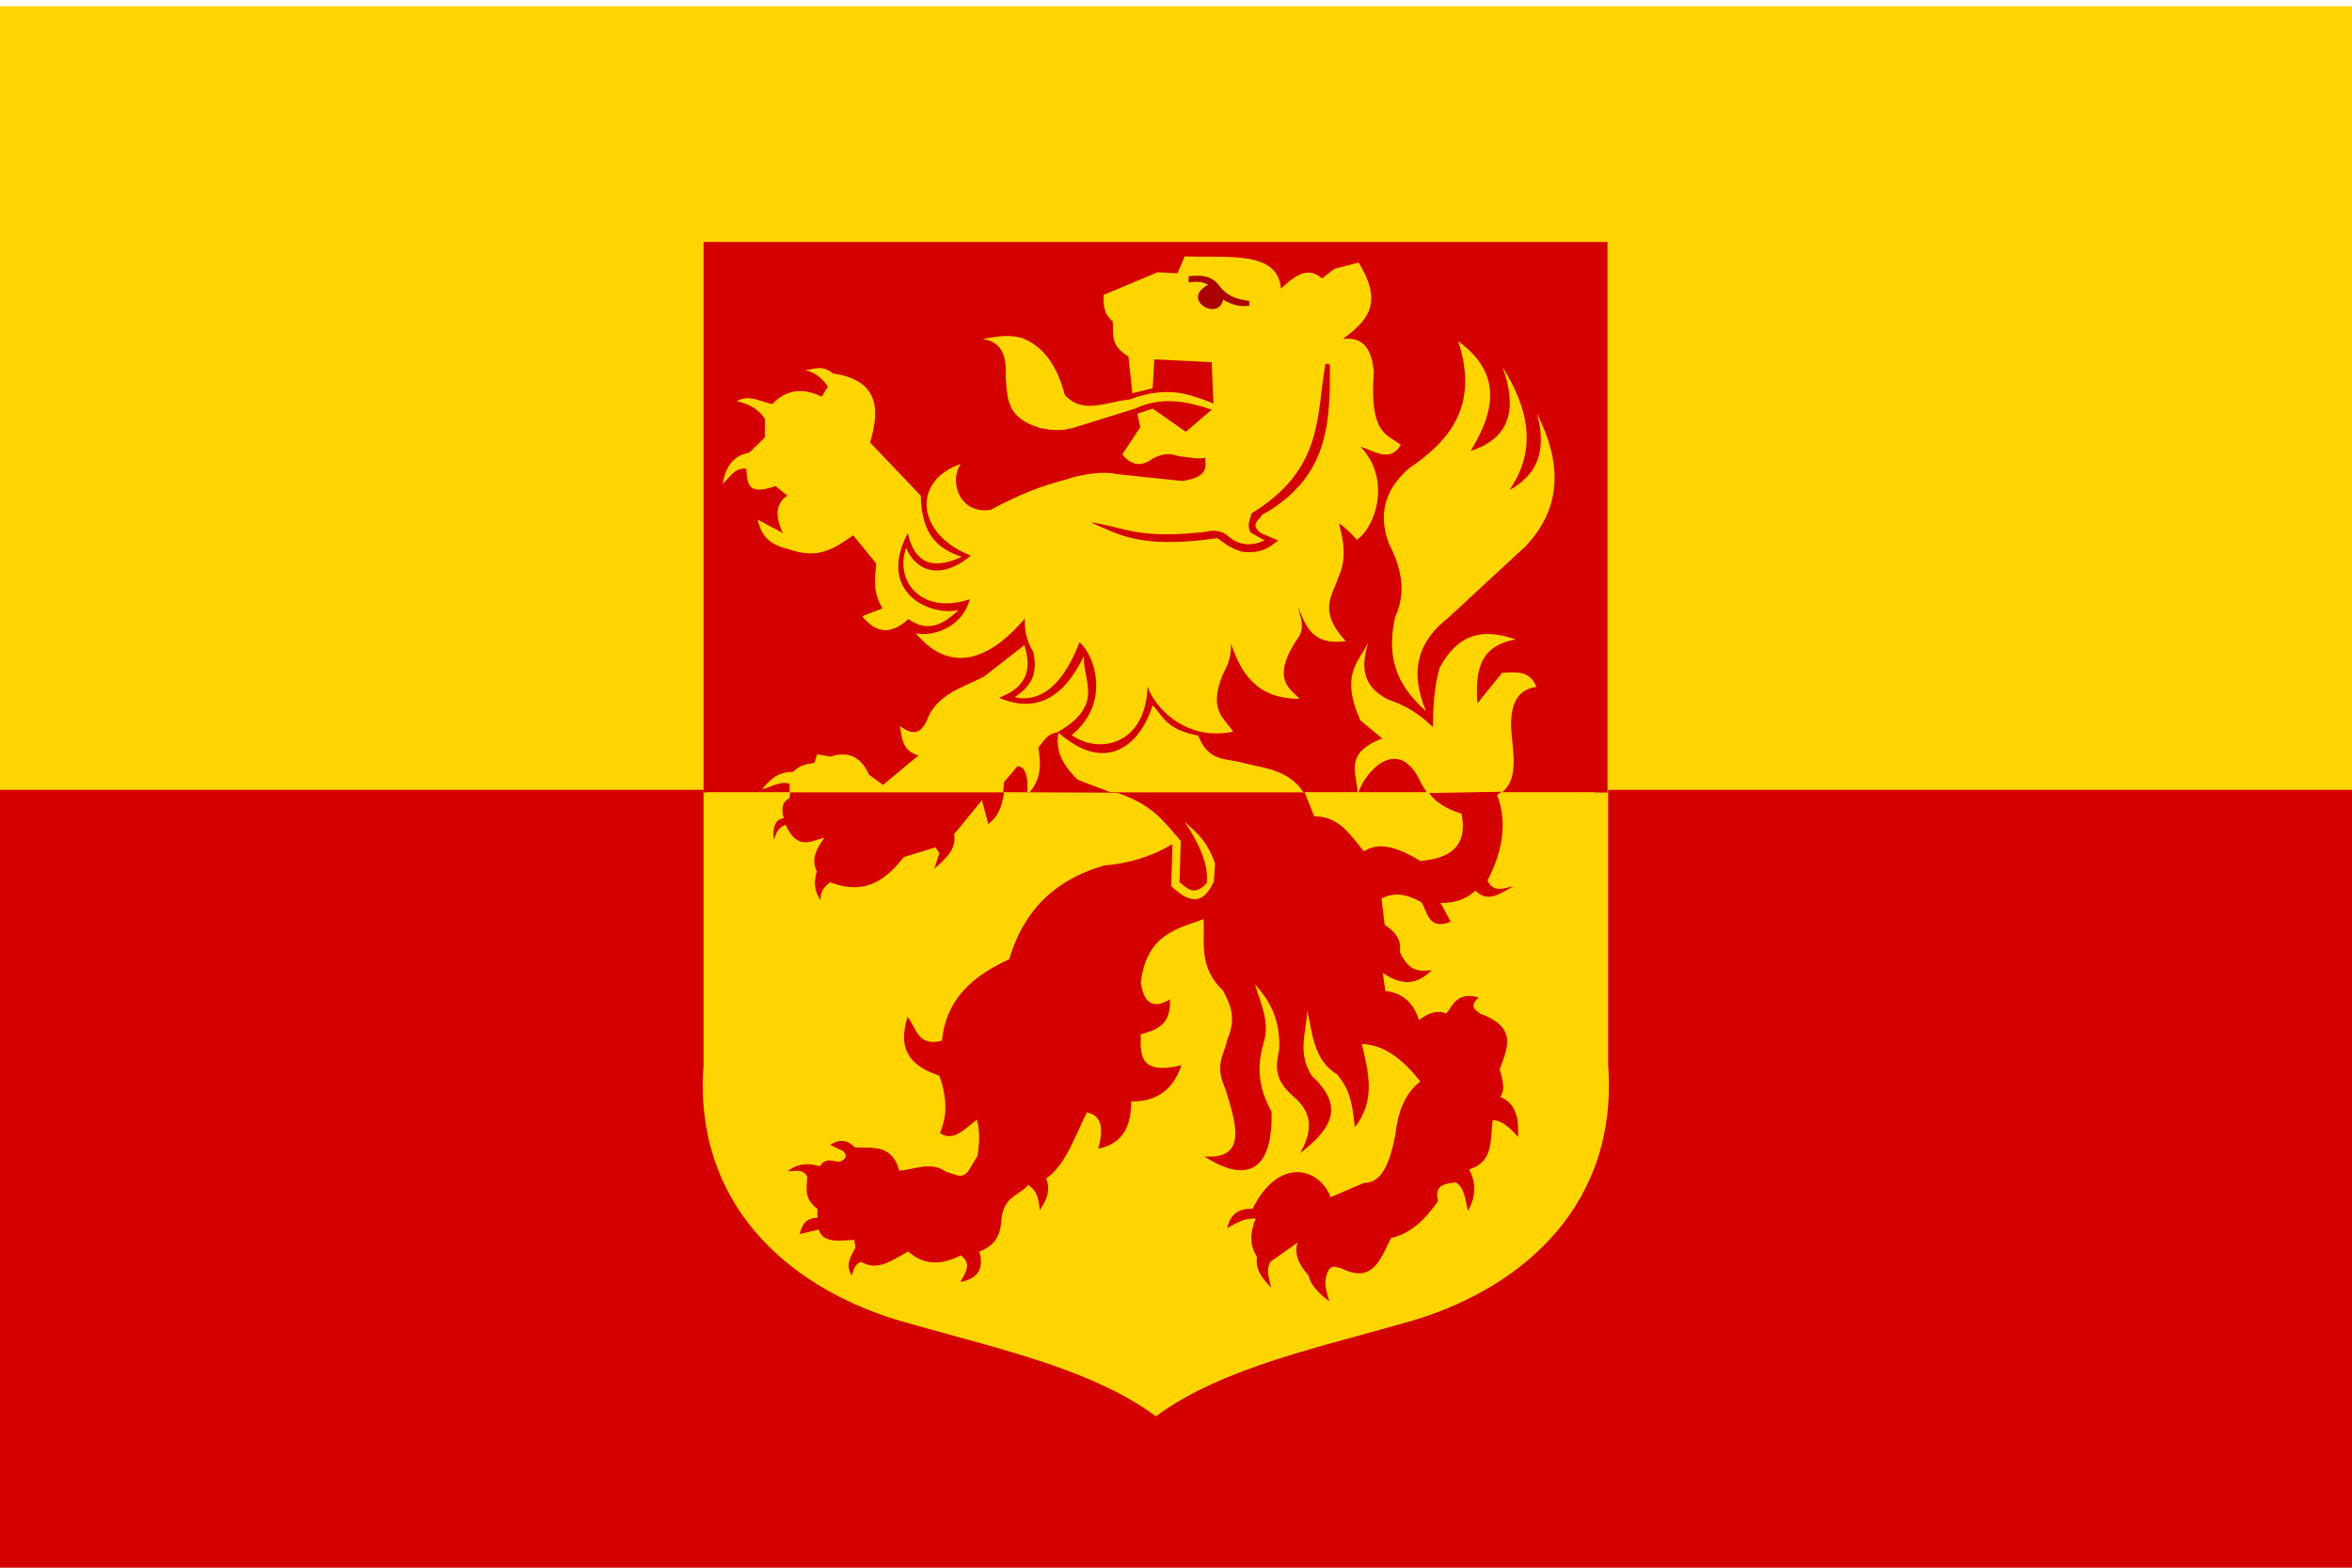 <svg width="600" height="400" viewBox="0 0 600 400" fill="none" xmlns="http://www.w3.org/2000/svg" xmlns:cgf="https://coding.garden/flags"><g clip-path="url(#clip0_1_10672)">
<path d="M-2.254 1.582V398.298H603.841V1.582H-2.254V1.582Z" fill="#FFD500"/>
<path d="M-2.392 201.516V403.087H604.575V201.516H-2.392V201.516Z" fill="#D40000"/>
<path d="M294.859 61.74H179.476V271.756C176.878 307.008 200.728 328.042 228.298 336.628C251.935 343.591 277.702 348.655 294.859 361.391V61.74V61.74Z" fill="#FFD500"/>
<path d="M294.859 61.74H410.241V271.756C412.839 307.008 388.989 328.042 361.419 336.628C337.782 343.591 312.015 348.655 294.859 361.391C288.367 261.094 275.164 160.371 294.859 61.74V61.74Z" fill="#FFD500"/>
<path d="M410.079 61.74H179.477V202.216H410.079V61.74Z" fill="#D40000"/>
<path d="M205.45 94.431C208.301 95.121 209.856 96.788 211.193 98.618L209.614 101.217C205.047 98.979 200.782 99.178 196.98 103.094C193.965 102.498 190.95 100.526 187.935 102.372C191.278 103.1 193.684 104.581 195.113 106.848V111.613L191.093 115.511C186.932 116.235 185.071 119.272 184.346 123.452C186.17 121.919 187.17 119.35 190.376 119.554C190.722 122.769 190.124 126.744 197.841 124.029L200.856 126.484C198.147 128.22 197.444 131.199 199.708 136.013L193.247 132.548C194.07 135.732 195.284 138.764 201 140.056C209.139 143.064 213.213 139.532 217.654 136.59L223.54 143.809C223.204 147.395 222.506 150.889 225.12 155.216L219.951 157.237C223.493 161.702 227.416 161.964 231.724 157.959C236.664 161.526 240.7 159.337 244.501 155.649C237.148 157.322 223.615 151.113 231.58 136.013C233.782 145.838 240.224 144.348 245.363 142.077C239.847 140.221 235.103 137.089 234.882 126.484L221.961 112.912C224.634 104.029 223.889 96.911 212.485 95.298C209.857 93.011 207.724 94.216 205.45 94.431V94.431Z" fill="#FFD500"/>
<path d="M261.299 164.6L250.962 172.686C245.293 175.519 238.733 177.258 236.318 184.092C235.055 186.462 233.476 188.193 229.57 185.247C230.079 188.287 230.114 191.567 234.308 192.754L225.263 200.262L221.674 197.663C219.818 193.486 216.825 191.455 211.911 193.043L208.465 192.466L207.748 194.631C205.929 194.962 204.11 195.126 202.292 196.942C198.18 196.945 196.261 199.154 194.396 201.417C196.74 200.79 199.085 199.225 201.43 199.973V203.872C200.366 204.871 199.279 205.847 199.708 208.348C197.214 210.176 197.789 212.518 197.41 214.7C198.309 213.321 198.168 211.157 200.425 210.802C201.712 215.098 204.604 216.838 210.475 213.834C208.362 216.614 207.014 219.479 208.322 222.641C207.193 224.903 208.203 227.165 209.327 229.427C209.522 224.973 212.465 225.125 216.075 226.395C224.755 226.839 228.2 223.258 230.432 218.743L238.184 216.722C241.199 218.502 238.151 220.283 238.041 222.064C241.921 219.707 243.92 216.719 243.209 212.823L250.244 204.449C252.796 206.221 251.558 208.537 251.68 210.658C256.505 207.232 255.612 203.327 256.131 199.54L259.576 195.498C261.447 195.65 262.441 197.71 262.017 202.861C265.932 198.818 265.469 194.776 264.888 190.733C266.187 189.186 267.033 187.297 269.77 186.835C282.053 179.744 276.057 173.735 276.518 167.344C271.209 178.427 263.976 181.96 254.839 178.028C260.28 175.913 263.844 172.451 261.299 164.6H261.299Z" fill="#FFD500"/>
<path d="M326.768 73.641C325.994 63.721 312.748 65.881 302.217 65.411L300.351 69.743L295.326 69.454L281.543 75.229C281.588 77.491 281.225 79.753 283.84 82.015C284.191 84.999 282.866 87.983 287.86 90.966L288.865 100.351L294.034 99.052L294.464 91.688L309.108 92.41L309.539 102.95C303.716 100.7 298.063 98.202 288.147 101.939C282.48 102.431 276.258 105.899 271.637 100.784C269.537 92.734 265.743 88.093 260.582 86.202C256.735 85.203 253.797 86.031 250.675 86.491C256.123 87.289 256.793 91.611 256.562 96.597C257.075 101.431 256.554 106.548 265.176 109.158C268.047 109.842 270.919 110.011 273.79 109.158L289.583 104.249C296.091 101.175 302.6 102.262 309.108 104.538L302.504 110.169L294.034 104.249L290.157 105.549L290.875 109.014L286.281 115.944C288.287 118.325 290.649 119.545 294.177 116.955C295.939 116.105 297.751 115.34 300.638 116.377C303.119 116.677 305.977 117.23 307.386 116.81C307.741 119.291 308.021 121.754 301.643 122.73L285.132 120.998C281.591 120.25 278.049 120.801 274.508 121.575C268.482 123.473 264.438 123.876 252.685 130.093C244.921 131.266 241.956 123.014 245.076 118.399C232.612 122.618 233.6 136.264 247.661 141.788C239.27 148.612 233.302 145.122 231.15 139.767C228.137 148.255 235.031 157.019 247.373 152.906C245.378 160.544 237.186 162.539 233.591 161.568C243.467 173.346 254.013 166.602 261.443 157.814C261.32 160.654 261.812 163.493 263.597 166.333C264.984 172.478 262.405 175.554 258.859 177.883C262.417 178.777 269.733 178.567 275.37 163.878C279.298 167.132 283.425 179.493 273.36 187.557C280.346 192.563 292.303 190.083 292.741 175.14C294.126 179.653 301.784 189.322 314.564 186.691C312.289 183.119 308.136 181.326 311.98 171.964C313.713 168.937 314.165 166.426 313.99 164.167C316.637 171.801 320.533 178.293 331.505 178.316C329.731 176.053 323.519 173.656 331.362 162.435C332.872 159.884 331.757 157.333 331.075 154.783C333.09 159.553 334.591 164.783 343.278 163.59C336.036 155.655 340 151.946 341.412 147.275C343.553 142.703 342.821 138.131 341.555 133.559C342.883 134.341 344.439 135.81 346.149 137.746C351.053 134.319 354.942 122.101 347.011 113.923C350.722 115.205 354.722 118.033 357.348 113.49C353.793 110.783 349.266 110.785 350.456 94.865C349.964 89.425 348.01 85.795 342.56 86.491C348.101 82.298 353.395 77.969 346.58 66.999L340.407 68.588L337.248 71.042C333.51 67.72 330.131 70.55 326.767 73.641H326.768Z" fill="#FFD500"/>
<path d="M338.109 92.843C335.776 106.273 337.578 119.787 319.301 130.96C318.912 132.522 317.979 133.948 319.014 135.869L322.603 137.89C319.301 139.395 315.999 139.404 312.697 136.302C310.926 135.195 309.156 135.304 307.385 135.724C289.928 137.661 286.699 134.425 278.24 133.27C285.245 136.264 290.61 140.16 310.543 137.312C312.468 138.599 313.326 139.675 316.861 140.778C321.961 141.352 323.921 139.557 326.049 137.89L321.598 136.013C318.692 133.567 321.346 132.799 321.885 131.393C339.38 121.796 339.292 107.007 339.257 92.988L338.109 92.843V92.843Z" fill="#D40000"/>
<path d="M303.222 70.5V72.052C304.89 71.87 306.628 71.677 308.211 72.666C301.014 76.397 310.878 82.159 312.016 76.456C316.482 79.151 319.482 77.678 318.692 78.008L318.655 76.781C315.291 76.33 312.965 75.559 310.867 72.702C309.051 70.325 306.273 70.107 303.222 70.5H303.222H303.222Z" fill="#AA0000"/>
<path d="M270.057 186.979C269.108 191.173 270.912 195.154 274.939 198.963L290.013 204.738C294.05 207.384 297.935 210.486 301.212 215.422L300.781 225.096C302.86 229.323 306.922 227.489 307.816 225.24C308.022 220.469 306.173 215.525 301.786 210.369C305.115 213.075 308.62 215.591 309.539 220.909V225.529C308.93 231.327 299.601 230.601 298.915 225.384L299.058 215.711C293.076 219.271 287.094 219.949 281.112 220.908C268.936 225.187 259.684 232.066 257.423 245.164C249.655 248.994 241.765 252.647 240.338 265.666C234.947 267.061 232.884 264.09 231.867 259.747C227.971 271.356 234.61 272.149 239.477 274.762L240.912 282.27C240.823 284.628 241.308 286.987 239.046 289.345C243.826 291.698 246.598 288.802 249.527 286.313L249.239 294.831L247.229 298.729C245.219 301.454 243.209 299.831 241.199 298.874C234.999 296.621 232.96 298.851 229.14 299.163C227.618 293.525 223.569 292.207 218.228 293.099C215.374 291.702 213.219 292.178 210.906 292.232C213.223 292.906 214.019 293.58 214.639 294.254C215.101 295.024 216.033 295.794 214.496 296.564C212.501 296.556 210.389 295.847 208.753 298.008C205.833 296.992 203.106 297.435 200.569 299.307C202.475 299.157 204.352 299.153 205.881 300.895C204.735 303.865 205.307 306.588 208.179 308.98L207.891 310.857C205.49 311.76 204.641 313.639 203.728 315.478C204.951 314.004 206.77 314.031 208.753 314.467C210.718 317.709 214.197 317.143 217.654 316.633L217.941 319.087C216.447 321.349 216.479 323.611 217.08 325.873C217.271 323.948 218.133 322.793 219.664 322.408C224.432 324.866 227.66 321.794 231.15 319.665C236.113 323.072 240.619 321.418 245.22 320.82C246.354 323.081 246.096 325.248 244.358 327.317C248.172 326.471 250.896 324.618 249.957 319.376C253.199 317.374 254.205 314.963 255.413 312.59C254.954 308.091 258.57 305.544 262.017 302.916C264.911 304.216 264.911 306.544 264.602 308.98C267.443 306.285 267.432 303.59 266.468 300.895C272.592 297.249 274.069 290.159 276.805 284.003C280.802 285.838 282.132 288.716 279.246 293.243C285.042 291.88 290.171 289.864 288.434 281.115C296.705 282.047 299.14 276.933 301.212 271.442C296.15 272.473 290.406 275.035 290.875 263.645C298.536 263.532 297.996 258.979 298.484 254.982C294.998 257.52 292.078 257.829 290.875 251.373C291.878 241.505 297.777 236.56 306.811 234.769C306.071 241.53 306.526 247.964 311.692 253.105C314.108 257.091 315.638 261.122 312.697 265.378C311.472 270.691 310.869 275.908 313.128 280.682C314.757 287.142 319.26 294.887 306.955 295.12C310.767 298.582 315.021 300.343 320.45 297.574C325.044 294.066 324.609 288.961 324.183 283.858C319.979 278.179 321.096 272.5 322.173 266.821C324.323 260.614 321.208 256.172 319.589 251.228C323.342 255.022 326.925 259.017 325.906 268.41C324.469 273.283 325.788 277.136 329.495 280.104C333.355 285.11 334.142 290.115 331.505 295.12C338.362 293.189 339.364 287.96 339.545 282.27C337.996 278.225 336.191 276.242 334.376 274.329C330.973 265.718 333.186 262.402 333.802 257.581C334.235 263.635 334.556 269.722 340.263 274.185C344.079 278.621 344.468 283.345 345.144 288.045C351.11 279.291 349.59 272.89 347.011 266.821C352.175 267.213 357.308 268.066 361.942 276.206C357.053 279.798 356.116 285.027 355.768 290.5C354.078 295.228 353.742 301.158 347.728 302.05L339.689 305.515C336.59 298.584 331.722 298.769 326.48 300.462C321.81 301.869 320.875 305.468 319.302 308.692C315.24 308.889 313.402 310.844 313.128 314.034C314.723 312.114 316.945 311.035 320.163 311.291C318.376 314.515 318.591 317.739 320.594 320.964C321.449 323.659 321.467 326.354 324.327 329.049C322.997 326.018 323.205 324.091 323.752 322.408C326.049 319.991 328.347 318.718 330.644 317.354C330.591 320.242 330.651 323.13 333.515 326.017C334.729 329.031 336.837 331.147 339.401 332.803C338.491 330.638 336.624 328.579 337.966 326.162C337.995 321.592 340.628 323.565 342.704 324.14C352.701 326.784 352.882 320.828 354.907 316.488C359.522 314.326 364.413 312.781 366.68 305.371C367.63 303.68 368.839 302.248 371.13 301.906C373.431 303.541 373.499 306.138 374.002 308.547C377.136 305.032 375.428 301.842 374.72 298.585C379.554 296.064 379.456 290.566 380.462 285.735C382.652 286.522 384.853 287.21 386.779 290.644C388.67 284.988 385.448 282.579 382.329 280.104C384.169 276.418 382.87 275.1 382.759 272.885C386.807 262.107 381.652 260.327 376.155 258.88C374.732 257.127 376.808 256.253 377.304 254.982C373.956 255.235 370.106 254.261 368.546 258.88C365.446 258.319 363.577 259.615 361.511 260.613C359.763 257.573 358.462 254.221 353.328 253.538L353.041 248.774C358.453 252.061 361.946 249.236 365.818 247.619C361.371 249.268 358.955 246.608 356.917 243.143C356.556 239.925 354.71 237.95 352.753 236.068L352.61 229.716C355.253 228.826 357.992 228.164 362.229 231.015C363.92 235.442 366.683 236.635 370.269 235.346C368.043 234.232 367.633 232.508 367.828 230.582C370.508 230.258 373.188 229.973 375.868 227.261C380.603 232.062 383.128 228.293 386.062 226.106C383.33 227.152 380.965 227.002 379.314 224.518C382.698 219.192 384.442 212.667 381.898 203.005C387.902 199.744 385.899 192.296 385.487 185.68C385.295 178.676 387.816 175.764 391.948 175.284C390.292 170.995 386.684 171.476 383.19 171.675L376.873 179.471C376.441 171.886 376.945 164.847 386.636 163.156C379.299 160.607 372.441 160.764 367.254 170.375C365.854 175.097 365.593 180.276 365.531 185.535C361.995 182.003 358.123 179.818 354.046 178.461C347.183 174.952 347.302 169.689 349.021 164.023C346.485 168.99 341.872 172.147 347.011 183.803L352.61 188.423C342.118 192.413 346.591 197.871 346.293 202.861C348.288 196.25 357.082 187.51 362.516 199.829C364.563 203.339 366.692 206.8 372.71 207.914C373.624 215.523 370.921 220.013 362.373 219.465C357.587 218.502 352.225 212.903 348.159 217.732C344.751 211.803 340.397 208.864 335.094 208.925C332.471 196.305 323.961 196.458 316.43 194.487C312.556 193.485 308.268 194.318 305.663 187.701C297.423 186.099 296.711 182.777 294.033 179.904C291.04 189.806 282.335 197.784 270.057 186.979L270.057 186.979Z" fill="#FFD500"/>
<path d="M363.809 181.493C357.836 176.085 353.182 169.639 355.912 157.381C358.816 151.173 357.535 144.965 354.333 138.756C351.728 131.817 352.784 125.339 359.358 119.554C369.977 112.407 377.32 103.379 371.992 87.068C383.308 95.283 381.334 104.95 375.151 115.078C383.721 112.275 387.754 106.117 383.334 93.71C389.862 104.153 392.26 114.597 385.057 125.04C391.402 121.56 394.904 115.936 392.092 105.549C398.324 117.868 398.663 129.321 389.221 139.334L369.408 157.67C362.104 163.318 359.261 170.847 363.809 181.493V181.493Z" fill="#FFD500"/>
<path d="M180.121 202.153H406.88L407.524 278.055C402.217 296.471 396.774 314.899 370.16 327.557C349.331 340.423 328.502 341.637 307.673 348.677L293.5 357.918L280.165 349.611L223.926 332.45C203.577 322.029 184.613 309.096 179.477 281.356L180.121 202.153V202.153Z" fill="#FFD500"/>
<path d="M201.549 202.181L201.387 203.666C199.446 204.631 199.284 206.501 199.928 208.781C197.569 209.074 197.116 211.308 197.335 214.226C198.068 212.886 198.089 211.366 200.414 210.431C203.404 217.131 206.9 214.553 210.3 213.731C208.581 216.319 206.714 218.869 208.355 222.312C207.807 224.484 207.327 226.679 209.316 229.712C209.214 227.713 210.134 226.236 211.758 225.117C220.917 228.594 226.097 224.338 230.556 218.681L238.659 216.206L239.631 217.691L238.335 221.652C241.377 219.046 244.138 216.377 243.359 212.906L250.489 204.161L252.109 210.266C255.165 207.86 255.629 205.015 256.161 202.181L285.168 202.346C294.445 205.493 297.295 210.15 301.212 214.556L300.888 225.117C302.866 226.574 304.636 228.882 307.856 225.282C308.333 220.057 305.552 214.831 302.184 209.606C304.87 212.331 307.683 213.887 309.963 220.332L309.639 224.952C306.542 231.729 302.732 229.777 298.781 226.107L299.105 215.381C293.722 218.589 288.012 220.279 281.765 220.827C268.408 224.615 260.882 233.049 257.457 244.752C248.592 248.842 241.424 254.466 240.28 265.543C234.094 267.169 233.748 262.254 231.529 259.438C228.611 268.604 233.117 272.272 239.631 274.453C242.07 281.507 241.195 285.561 239.793 289.139C243.234 291.427 246.161 287.97 249.193 285.674C249.752 287.726 250.079 290.248 249.355 294.914L247.086 298.709C245.195 301.221 243.305 299.307 241.414 299.039C237.417 296.159 233.419 298.426 229.422 298.709C227.473 291.755 222.491 293.034 218.078 292.769C215.972 290.588 213.865 290.78 211.758 292.109L215.161 293.759C215.961 294.639 216.129 295.519 214.351 296.399C212.623 296.548 210.894 295.051 209.165 297.554C205.143 296.445 202.778 297.362 200.901 298.874C202.785 298.781 204.861 298.198 205.924 300.194C205.891 302.945 204.874 305.695 208.517 308.445V310.755C205.362 310.736 204.589 312.738 203.98 314.88L208.841 313.725C210.047 317.383 214.24 316.48 217.916 316.365L218.24 318.345C216.981 320.574 215.588 322.784 217.268 325.44C217.761 324.07 217.974 322.509 219.699 321.975C224.006 324.568 227.791 321.309 231.691 319.335C236.174 323.286 240.658 322.49 245.141 320.325C248.097 322.58 246.153 324.835 244.979 327.09C249.958 326.215 250.896 323.282 249.841 319.335C252.871 318.24 254.91 316.136 255.351 312.405C255.572 305.127 259.793 305.315 262.319 302.339C263.532 303.381 264.854 303.923 265.236 308.775C266.962 306.252 268.127 303.648 266.856 300.689C271.571 297.64 274.133 290.207 277.228 283.859C280.885 284.433 281.672 287.686 280.145 293.099C285.286 292.053 288.605 288.687 288.572 281.054C295.663 281.089 299.459 277.488 301.374 271.813C290.544 274.37 290.888 269.051 291.002 263.893C294.92 262.819 298.765 261.649 298.457 254.983C294.218 257.572 291.785 256.024 291.002 250.693C292.529 238.419 300.105 237.042 307.046 234.522C307.331 240.627 305.697 246.732 312.069 252.838C313.696 256.222 315.604 259.435 313.042 265.378C312.305 269.113 309.744 271.61 312.556 277.754C315.392 286.807 318.285 295.9 307.208 295.079C310.604 297.205 324.776 306.02 324.386 283.694C320.722 277.165 320.781 271.583 322.279 266.368C324.139 260.656 321.52 256.083 320.172 251.188C323.732 255.153 326.62 259.802 326.33 267.688C325.657 271.385 324.547 275.019 329.733 279.569C335.664 284.464 334.286 289.359 331.678 294.254C338.565 288.763 343.875 282.977 334.595 274.453C330.852 268.556 333.3 263.288 333.461 257.788C334.814 263.892 335.198 270.534 341.077 274.123C344.979 278.634 345.025 283.144 345.615 287.654C351.115 280.559 349.017 273.463 347.397 266.368C352.824 266.533 357.743 270.057 362.306 275.939C358.231 279.141 356.62 283.911 355.986 289.304C354.063 299.817 351.091 301.791 347.883 301.844L339.457 305.475C336.581 297.909 326.178 295.013 319.524 308.445C315.769 308.24 313.773 310.081 313.042 313.395C315.473 311.879 317.903 310.692 320.334 310.92C319.003 314.165 318.552 317.41 320.658 320.655C320.11 324.179 322.26 326.33 324.223 328.575C323.87 326.375 322.82 324.175 324.061 321.975L331.03 317.025C330.025 319.83 331.342 322.635 333.785 325.44C334.344 327.889 336.42 330.03 339.132 332.041C338.466 329.895 337.73 327.75 338.322 325.605C339.308 322.097 340.818 323.401 342.211 323.625C350.271 327.667 352.195 321.137 354.852 315.87C359.558 314.9 363.431 311.387 366.844 306.465C365.786 302.253 368.657 302.041 371.381 301.679C373.663 303.141 373.8 306.24 374.46 308.94C376.506 305.42 376.627 301.899 374.784 298.379C381.155 296.425 380.099 290.69 380.78 285.839C382.941 285.755 385.102 287.586 387.262 290.129C387.485 285.482 386.79 281.489 382.725 279.899C384.17 277.839 383.185 275.284 382.563 272.803C384.482 267.55 387.332 262.162 377.539 258.613C376.286 257.627 374.707 256.751 377.215 254.488C371.71 253.063 370.762 256.277 368.95 258.613C366.369 257.585 364.135 258.675 361.982 260.263C360.69 256.188 358.136 253.398 353.393 252.838L352.745 248.218C358.134 252.004 361.985 250.781 365.223 247.558C362.386 247.822 359.537 248.24 357.12 242.937C357.574 239.609 355.785 237.586 353.231 236.007L352.421 229.242C354.962 227.992 357.946 227.554 362.63 230.232C364.246 232.944 364.433 237.401 370.085 235.182L367.492 230.397C370.463 230.357 373.434 229.912 376.405 227.262C379.646 230.579 382.887 227.822 386.128 226.107C383.562 226.684 380.805 227.844 379.484 224.622C383.199 217.361 384.667 210.101 381.914 202.841L383.049 202.016L364.575 202.346C366.049 204.54 368.772 206.312 372.839 207.626C374.492 215.704 370.146 219.062 362.306 219.671C354.301 214.776 350.773 215.58 347.883 217.196C344.491 213.032 341.539 208.227 335.243 208.286L332.812 202.181H201.549L201.549 202.181Z" fill="#D40000"/>
</g>
<defs>
<clipPath id="clip0_1_10672">
<rect width="600" height="400" fill="white"/>
</clipPath>
</defs>
</svg>
